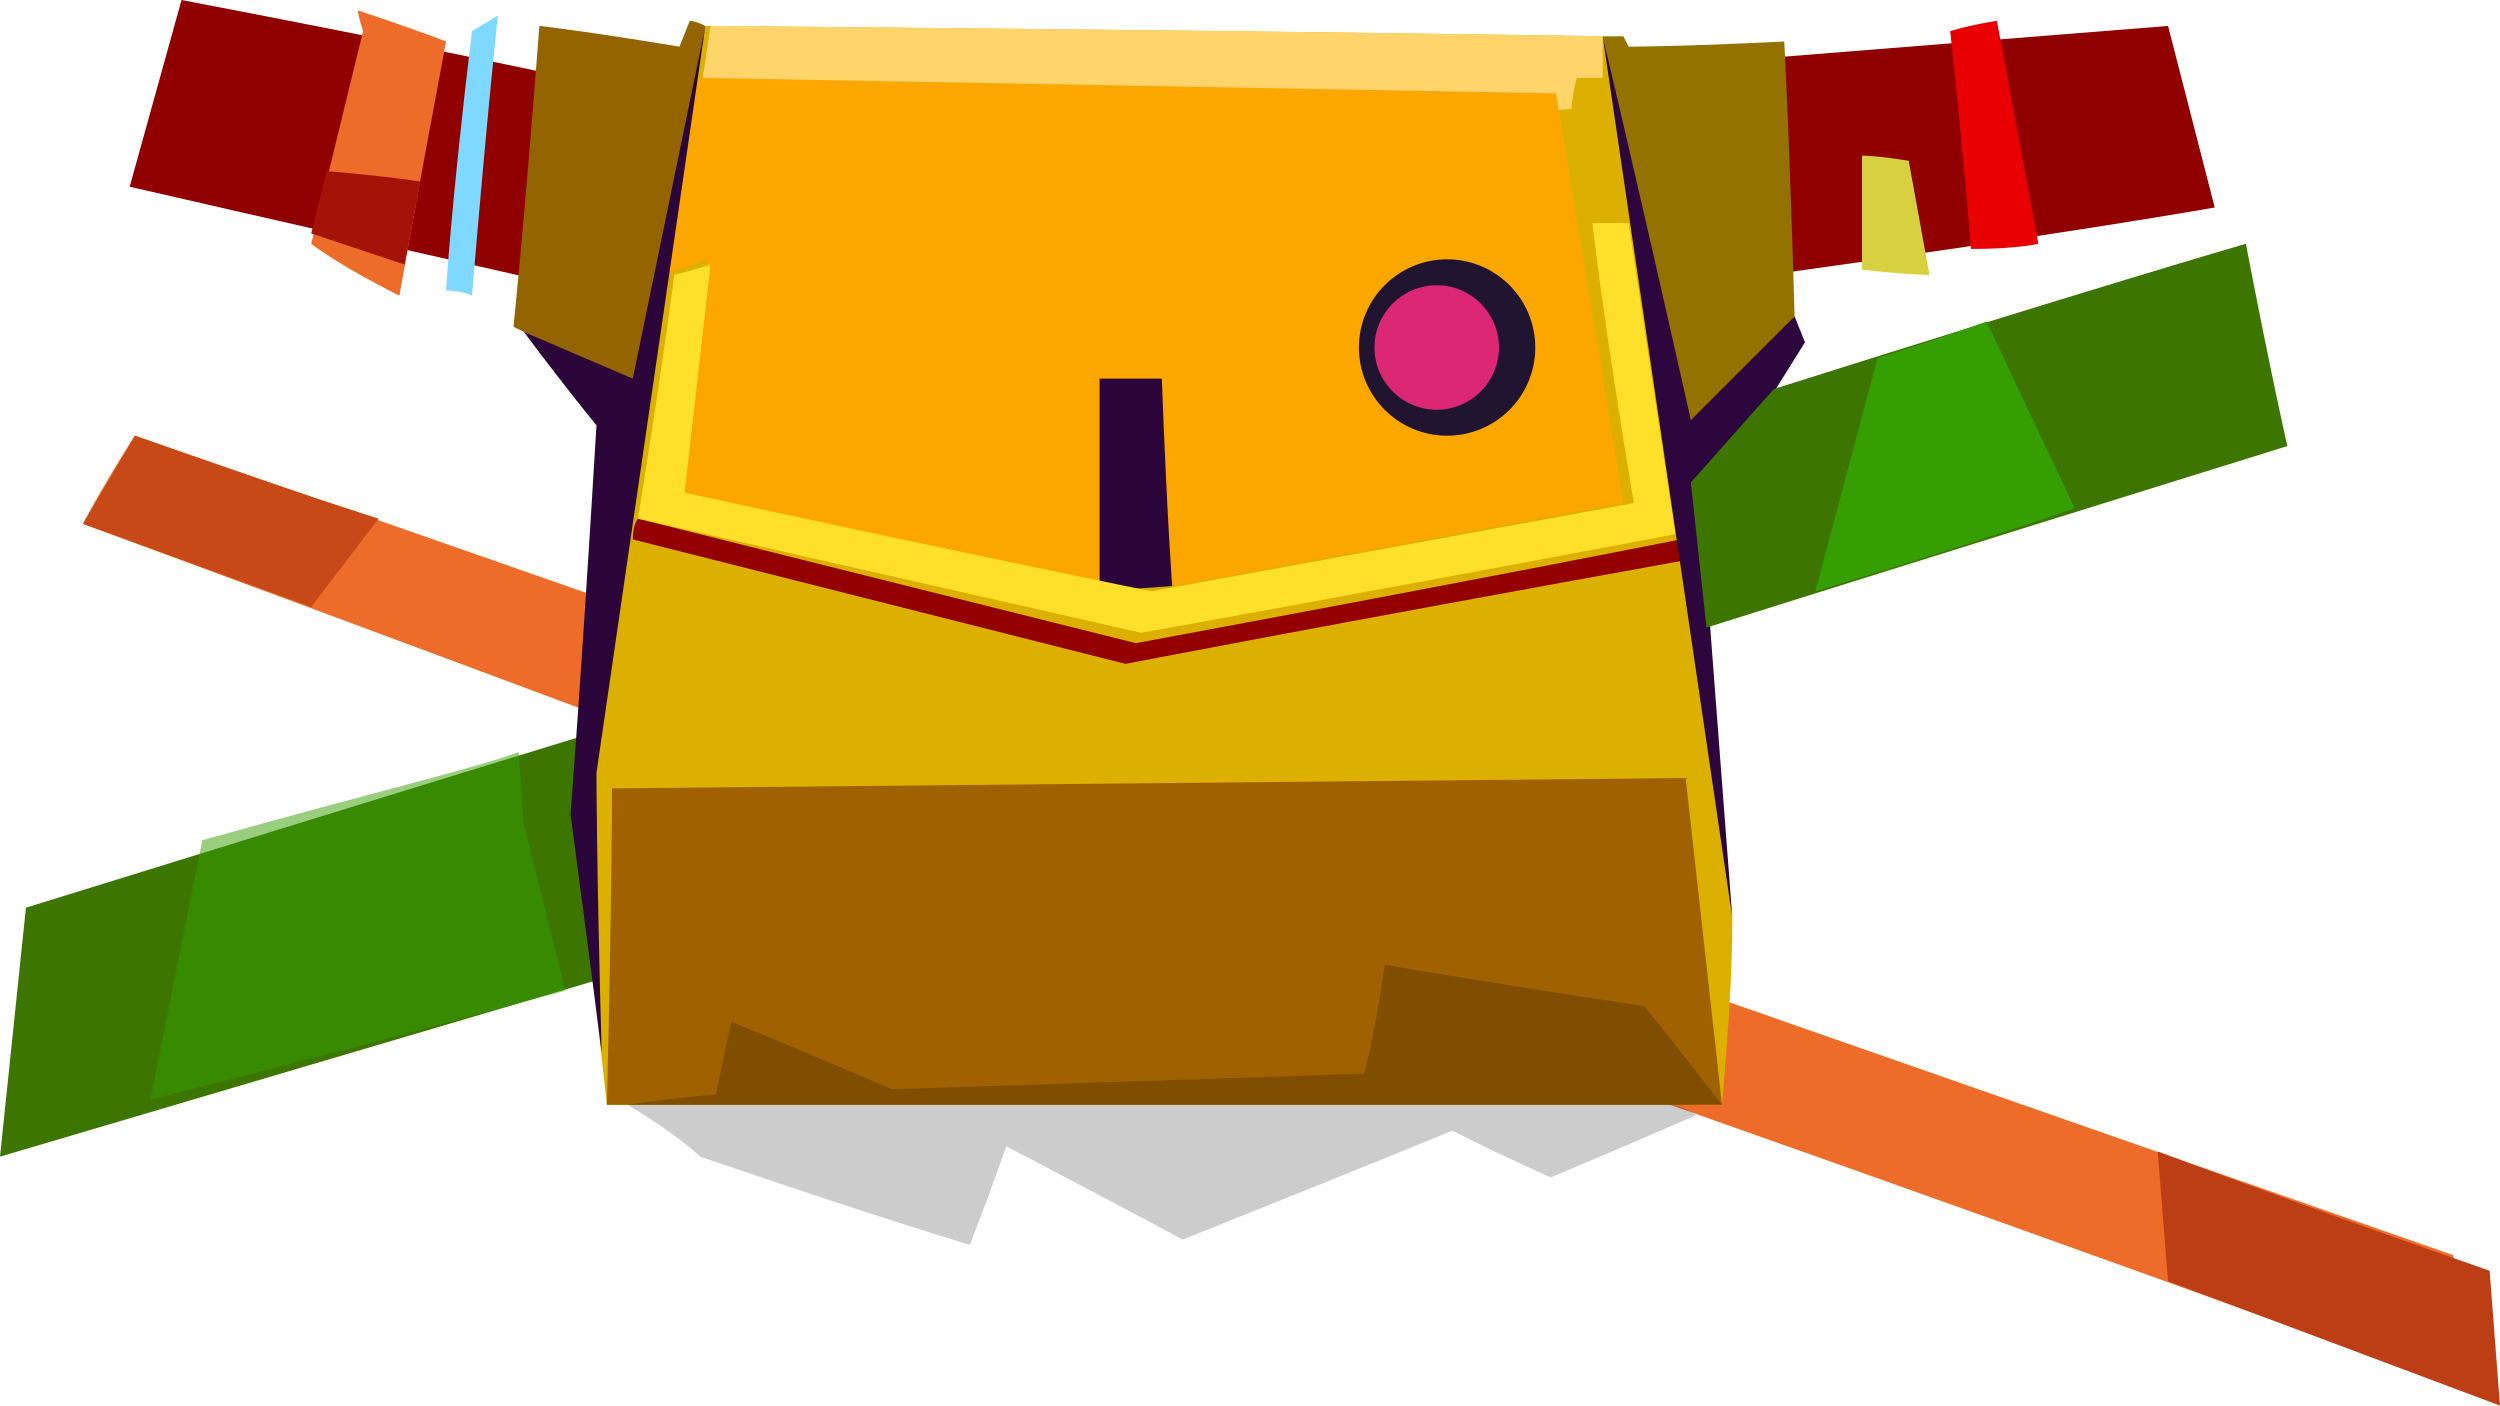 <?xml version="1.0" encoding="UTF-8" standalone="no"?>
<svg
   width="482"
   height="271"
   viewBox="0 0 482 271"
   version="1.1"
   id="svg34"
   sodipodi:docname="cb-layer-1082.svg"
   xmlns:inkscape="http://www.inkscape.org/namespaces/inkscape"
   xmlns:sodipodi="http://sodipodi.sourceforge.net/DTD/sodipodi-0.dtd"
   xmlns="http://www.w3.org/2000/svg"
   xmlns:svg="http://www.w3.org/2000/svg">
  <sodipodi:namedview
     id="namedview36"
     pagecolor="#ffffff"
     bordercolor="#666666"
     borderopacity="1.0"
     inkscape:pageshadow="2"
     inkscape:pageopacity="0.0"
     inkscape:pagecheckerboard="0" />
  <defs
     id="defs2" />
  <g
     id="id-91962">
    <path
       d="m 112,142 3,47 -115,34 5,-48 c 71,-22 107,-33 107,-33 z"
       fill="#3c7500"
       id="id-91963" />
    <path
       d="m 39,162 c 32,-9 53,-14 61,-17 l 1,14 8,32 c -33,9 -60,16 -80,21 z"
       fill="#359f01"
       opacity="0.505"
       id="id-91964" />
    <path
       d="m 26,84 c -7,11 -10,17 -10,17 65,24 97,36 97,36 l 2,-22 C 55,94 26,84 26,84 Z"
       fill="#ed6c29"
       id="id-91965" />
    <path
       d="M 73,100 60,117 16,101 26,84 c 31,11 47,16 47,16 z"
       fill="#c84918"
       id="id-91966" />
    <path
       d="m 322,213 c 102,36 153,55 153,55 -1,-17 -2,-26 -2,-26 L 327,191 c -3,14 -5,22 -5,22 z"
       fill="#ed6c29"
       id="id-91967" />
    <path
       d="m 117,213 -6,-55 C 128,56 136,5 136,5 c 116,1 173,2 173,2 10,56 18,113 25,170 0,12 -1,24 -2,36 z"
       fill="#dcb000"
       id="id-91968" />
    <path
       d="m 416,222 2,25 64,24 -2,-26 c -43,-15 -64,-23 -64,-23 z"
       fill="#bc3e14"
       id="id-91969" />
    <path
       d="m 117,213 c 1,-40 1,-61 1,-61 l 207,-2 7,63 c -143,0 -215,0 -215,0 z"
       fill="#a06200"
       id="id-91970" />
    <path
       d="m 121,213 c 10,6 14,10 14,10 35,12 52,17 52,17 5,-13 7,-19 7,-19 23,12 34,18 34,18 35,-14 52,-21 52,-21 12,6 19,9 19,9 19,-8 28,-12 28,-12 -3,-2 -5,-2 -5,-2 7,0 10,0 10,0 -10,-13 -15,-19 -15,-19 -33,-5 -50,-8 -50,-8 -2,14 -4,21 -4,21 -60,2 -91,3 -91,3 -21,-9 -31,-13 -31,-13 l -3,14 c -11,1 -17,2 -17,2 z"
       fill="#000000"
       fill-opacity="0.2"
       id="id-91971" />
    <path
       d="m 140,24 -6,1 3,-20 c 115,1 172,2 172,2 0,5 0,8 0,8 -3,0 -5,0 -5,0 -1,4 -1,6 -1,6 -43,3 -65,5 -65,5 l -96,-9 c -2,5 -2,7 -2,7 z"
       fill="#ffd46b"
       id="id-91972" />
    <path
       d="m 134,15 c -4,25 -6,38 -6,38 6,-2 8,-3 8,-3 -3,30 -5,46 -5,46 54,11 81,16 81,16 10,1 14,1 14,1 L 313,97 300,18 Z"
       fill="#fca600"
       id="id-91973" />
    <path
       d="m 212,73 h 12 c 1,27 2,40 2,40 l -14,1 c 0,-27 0,-41 0,-41 z"
       fill="#2c063b"
       id="id-91974" />
    <path
       d="m 123,100 c 64,16 96,24 96,24 70,-13 105,-20 105,-20 1,3 1,4 1,4 -72,13 -108,20 -108,20 l -95,-24 c 0,-3 1,-4 1,-4 z"
       fill="#940000"
       id="id-91975" />
    <path
       d="m 105,14 c -1,26 -1,40 -1,40 C 51,42 25,36 25,36 L 35,0 c 47,9 70,14 70,14 z"
       fill="#910001"
       id="id-91976" />
    <path
       d="M 69,2 C 81,6 86,8 86,8 80,40 77,57 77,57 65,51 60,47 60,47 L 70,6 C 69,3 69,2 69,2 Z"
       fill="#ed6c29"
       id="id-91977" />
    <path
       d="m 63,33 c 12,1 18,2 18,2 -2,11 -3,16 -3,16 L 60,45 Z"
       fill="#a41307"
       id="id-91978" />
    <path
       d="m 86,56 c 3,0 5,1 5,1 3,-36 5,-54 5,-54 l -5,3 c -4,33 -5,50 -5,50 z"
       fill="#7ed8ff"
       id="id-91979" />
    <path
       d="m 343,11 c -1,28 -2,42 -2,42 58,-8 86,-13 86,-13 L 418,5 c -50,4 -75,6 -75,6 z"
       fill="#910001"
       id="id-91980" />
    <path
       d="m 359,30 c 0,15 0,22 0,22 9,1 13,1 13,1 l -4,-22 c -6,-1 -9,-1 -9,-1 z"
       fill="#d7d041"
       id="id-91981" />
    <path
       d="m 376,6 c 3,28 4,42 4,42 9,0 13,-1 13,-1 L 385,4 c -6,1 -9,2 -9,2 z"
       fill="#e80002"
       id="id-91982" />
    <path
       d="M 326,83 C 339,69 346,61 346,61 345,26 344,8 344,8 324,9 314,9 314,9 l -1,-2 h -4 z"
       fill="#937200"
       id="id-91983" />
    <path
       d="m 104,5 c -3,39 -5,58 -5,58 l 24,12 C 132,28 136,5 136,5 134,4 133,4 133,4 l -2,5 C 113,6 104,5 104,5 Z"
       fill="#936400"
       id="id-91984" />
    <path
       d="m 101,64 c 9,12 14,18 14,18 -3,50 -5,75 -5,75 4,30 6,46 6,46 -1,-36 -1,-54 -1,-54 L 136,5 122,73 Z"
       fill="#2c063b"
       id="id-91985" />
    <path
       d="m 309,7 25,170 c -4,-52 -6,-79 -6,-79 l 20,-32 -2,-5 -20,20 C 315,32 309,7 309,7 Z"
       fill="#2c063c"
       id="id-91986" />
    <path
       d="m 342,75 c 60,-19 91,-28 91,-28 5,26 8,39 8,39 -74,23 -112,35 -112,35 l -3,-28 z"
       fill="#3c7500"
       id="id-91987" />
    <path
       d="m 362,69 c -8,30 -12,45 -12,45 33,-10 50,-16 50,-16 L 383,62 c -14,5 -21,7 -21,7 z"
       fill="#359f01"
       id="id-91988" />
    <circle
       cx="279"
       cy="67"
       r="17"
       fill="#201430"
       id="id-91989" />
    <circle
       cx="277"
       cy="67"
       r="12"
       fill="#dc2775"
       id="id-91990" />
    <path
       d="m 130,53 c 4,-1 7,-2 7,-2 l -5,44 c 60,13 90,19 90,19 l 93,-17 c -6,-36 -8,-54 -8,-54 4,0 7,0 7,0 6,40 9,60 9,60 -69,13 -103,19 -103,19 l -97,-22 c 5,-31 7,-47 7,-47 z"
       fill="#fedf2a"
       id="id-91991" />
  </g>
</svg>
